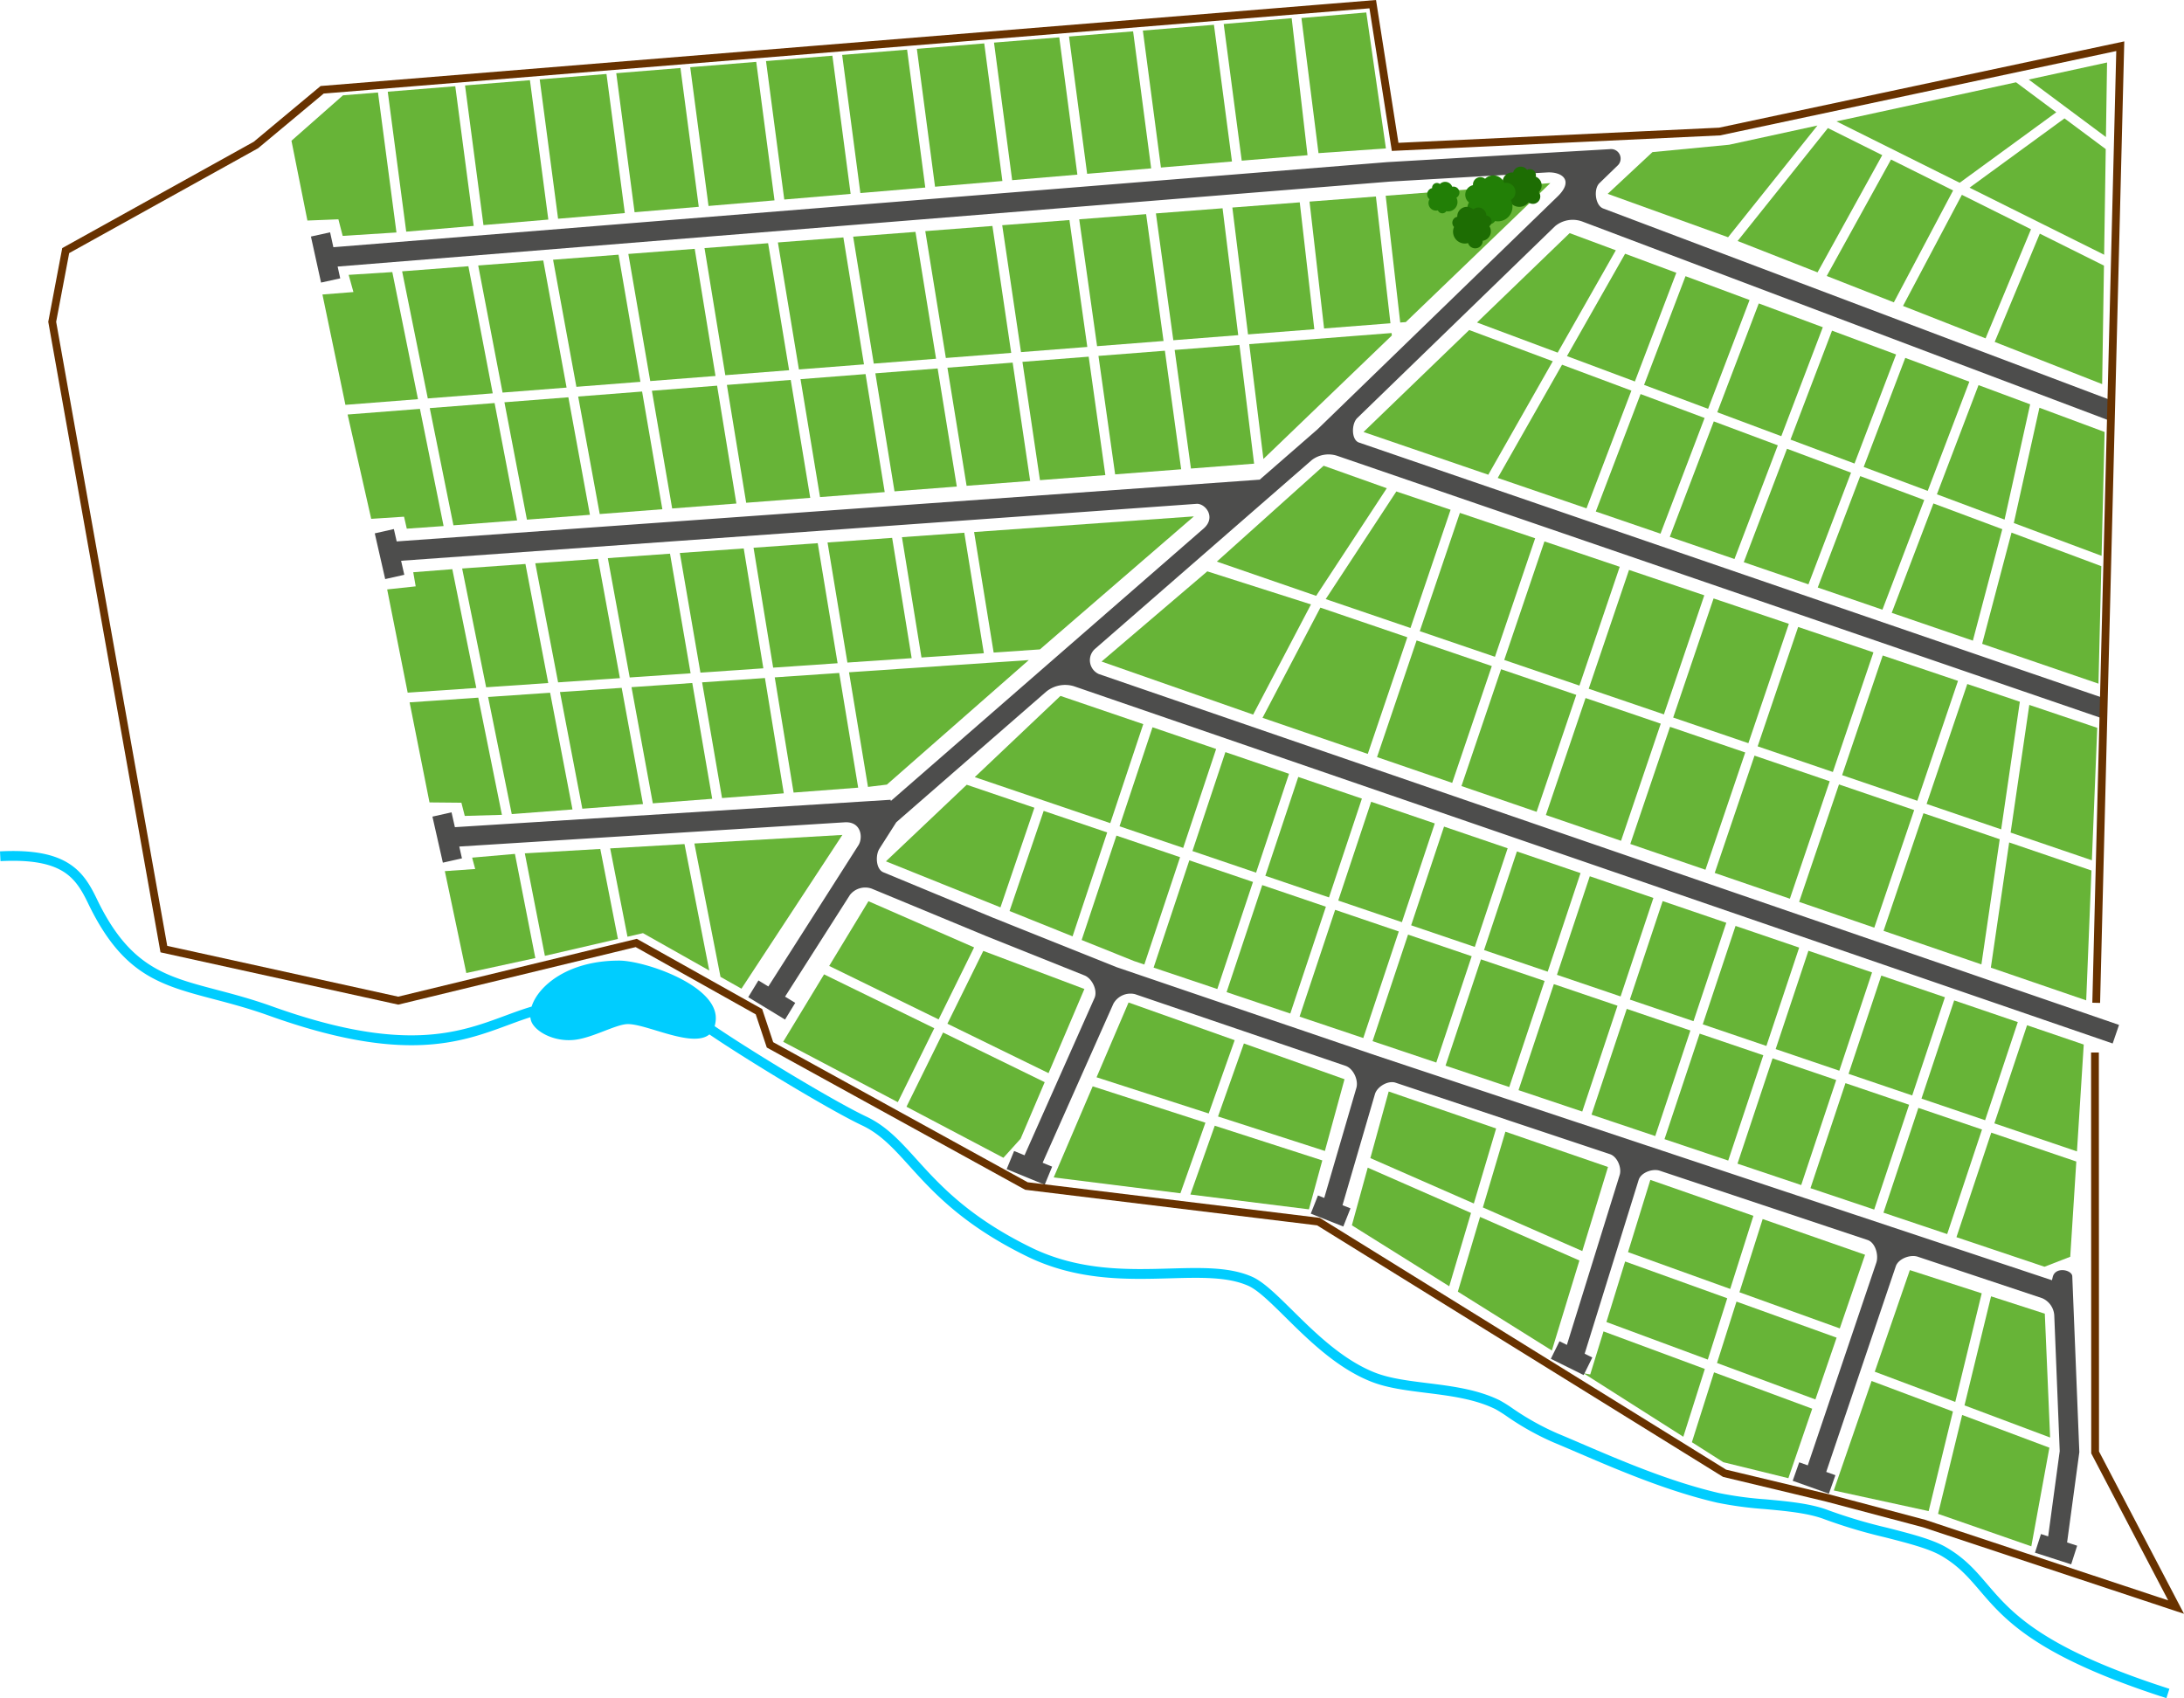 <svg id="main" xmlns="http://www.w3.org/2000/svg" viewBox="0 0 562.033 437.072">
  <title>plan_2</title>
  <polygon points="356.653 38.2 351.602 3.208 334.914 4.636 339.307 39.418 356.653 38.2 356.653 38.2" fill="#67b437" fill-rule="evenodd" class="area" id="id513"></polygon>
  <polygon points="332.4 4.682 314.909 6.179 319.549 41.353 336.479 39.948 332.4 4.682 332.4 4.682" fill="#67b437" fill-rule="evenodd" class="area" id="id512"></polygon>
  <polygon points="312.396 6.383 294.105 7.864 298.755 43.12 317.037 41.566 312.396 6.383 312.396 6.383" fill="#67b437" fill-rule="evenodd" class="area" id="id511"></polygon>
  <polygon points="291.592 8.068 275.104 9.403 279.764 44.733 296.244 43.333 291.592 8.068 291.592 8.068" fill="#67b437" fill-rule="evenodd" class="area" id="id510"></polygon>
  <polygon points="272.591 9.607 255.799 10.967 260.47 46.373 277.253 44.947 272.591 9.607 272.591 9.607" fill="#67b437" fill-rule="evenodd" class="area" id="id509"></polygon>
  <polygon points="253.286 11.17 235.943 12.575 240.624 48.059 257.958 46.586 253.286 11.17 253.286 11.17" fill="#67b437" fill-rule="evenodd" class="area" id="id508"></polygon>
  <polygon points="233.43 12.778 216.722 14.132 221.412 49.691 238.113 48.272 233.43 12.778 233.43 12.778" fill="#67b437" fill-rule="evenodd" class="area" id="id507"></polygon>
  <polygon points="214.209 14.335 197.125 15.718 201.826 51.355 218.9 49.905 214.209 14.335 214.209 14.335" fill="#67b437" fill-rule="evenodd" class="area" id="id506"></polygon>
  <polygon points="194.612 15.922 177.619 17.298 182.331 53.012 199.314 51.569 194.612 15.922 194.612 15.922" fill="#67b437" fill-rule="evenodd" class="area" id="id505"></polygon>
  <polygon points="175.106 17.502 158.586 18.84 163.307 54.628 179.819 53.225 175.106 17.502 175.106 17.502" fill="#67b437" fill-rule="evenodd" class="area" id="id504"></polygon>
  <polygon points="156.073 19.043 138.886 20.435 143.618 56.301 160.795 54.842 156.073 19.043 156.073 19.043" fill="#67b437" fill-rule="evenodd" class="area" id="id503"></polygon>
  <polygon points="136.374 20.639 119.673 21.991 124.414 57.933 141.106 56.515 136.374 20.639 136.374 20.639" fill="#67b437" fill-rule="evenodd" class="area" id="id502"></polygon>
  <polygon points="117.16 22.195 99.785 23.602 104.537 59.622 121.903 58.146 117.16 22.195 117.16 22.195" fill="#67b437" fill-rule="evenodd" class="area" id="id501"></polygon>
  <polygon points="97.272 23.805 88.266 24.535 75.004 36.225 79.109 56.763 87.082 56.447 88.187 60.712 102.025 59.835 97.272 23.805 97.272 23.805" fill="#67b437" fill-rule="evenodd" class="area" id="id500"></polygon>
  <polygon points="82.977 75.799 90.95 75.167 89.726 70.744 100.957 70.029 107.564 102.743 88.892 104.201 82.977 75.799 82.977 75.799" fill="#67b437" fill-rule="evenodd" class="area" id="id514"></polygon>
  <polygon points="103.484 69.835 120.532 68.525 126.801 101.242 110.09 102.546 103.484 69.835 103.484 69.835" fill="#67b437" fill-rule="evenodd" class="area" id="id515"></polygon>
  <polygon points="123.062 68.33 139.804 67.044 145.806 99.758 129.331 101.044 123.062 68.33 123.062 68.33" fill="#67b437" fill-rule="evenodd" class="area" id="id516"></polygon>
  <polygon points="142.328 66.849 159.174 65.555 164.806 98.275 148.33 99.561 142.328 66.849 142.328 66.849" fill="#67b437" fill-rule="evenodd" class="area" id="id517"></polygon>
  <polygon points="161.7 65.361 178.777 64.048 184.129 96.766 167.332 98.077 161.7 65.361 161.7 65.361" fill="#67b437" fill-rule="evenodd" class="area" id="id518"></polygon>
  <polygon points="181.298 63.854 197.665 62.597 203.072 95.287 186.65 96.569 181.298 63.854 181.298 63.854" fill="#67b437" fill-rule="evenodd" class="area" id="id519"></polygon>
  <polygon points="200.186 62.403 217.034 61.108 222.337 93.783 205.593 95.09 200.186 62.403 200.186 62.403" fill="#67b437" fill-rule="evenodd" class="area" id="id520"></polygon>
  <polygon points="219.555 60.914 235.59 59.682 240.887 92.335 224.858 93.586 219.555 60.914 219.555 60.914" fill="#67b437" fill-rule="evenodd" class="area" id="id521"></polygon>
  <polygon points="238.111 59.488 255.39 58.16 260.225 90.825 243.408 92.138 238.111 59.488 238.111 59.488" fill="#67b437" fill-rule="evenodd" class="area" id="id522"></polygon>
  <polygon points="257.912 57.966 275.21 56.637 279.808 89.296 262.747 90.628 257.912 57.966 257.912 57.966" fill="#67b437" fill-rule="evenodd" class="area" id="id523"></polygon>
  <polygon points="277.729 56.443 294.946 55.12 299.428 87.765 282.326 89.1 277.729 56.443 277.729 56.443" fill="#67b437" fill-rule="evenodd" class="area" id="id524"></polygon>
  <polygon points="297.463 54.927 314.616 53.608 318.648 86.264 301.945 87.569 297.463 54.927 297.463 54.927" fill="#67b437" fill-rule="evenodd" class="area" id="id525"></polygon>
  <polygon points="317.136 53.414 334.478 52.082 338.226 84.736 321.168 86.068 317.136 53.414 317.136 53.414" fill="#67b437" fill-rule="evenodd" class="area" id="id526"></polygon>
  <polygon points="336.995 51.888 354.077 50.576 357.82 83.206 340.742 84.539 336.995 51.888 336.995 51.888" fill="#67b437" fill-rule="evenodd" class="area" id="id527"></polygon>
  <polygon points="356.594 50.382 398.964 47.126 361.698 82.964 361.694 82.904 360.336 83.01 356.594 50.382 356.594 50.382" fill="#67b437" fill-rule="evenodd" class="area" id="id528"></polygon>
  <polygon points="358.18 86.347 325.127 118.133 321.478 88.576 358.108 85.716 358.18 86.347 358.18 86.347" fill="#67b437" fill-rule="evenodd" class="area" id="id541"></polygon>
  <polygon points="322.733 119.339 306.478 120.591 302.288 90.074 318.958 88.773 322.733 119.339 322.733 119.339" fill="#67b437" fill-rule="evenodd" class="area" id="id540"></polygon>
  <polygon points="303.962 120.784 286.971 122.093 282.679 91.605 299.773 90.27 303.962 120.784 303.962 120.784" fill="#67b437" fill-rule="evenodd" class="area" id="id539"></polygon>
  <polygon points="284.453 122.287 267.625 123.583 263.117 93.132 280.161 91.801 284.453 122.287 284.453 122.287" fill="#67b437" fill-rule="evenodd" class="area" id="id538"></polygon>
  <polygon points="265.103 123.777 248.745 125.036 243.813 94.639 260.596 93.329 265.103 123.777 265.103 123.777" fill="#67b437" fill-rule="evenodd" class="area" id="id537"></polygon>
  <polygon points="246.224 125.23 230.194 126.465 225.264 96.087 241.293 94.836 246.224 125.23 246.224 125.23" fill="#67b437" fill-rule="evenodd" class="area" id="id536"></polygon>
  <polygon points="227.673 126.659 211.028 127.941 206.007 97.591 222.743 96.284 227.673 126.659 227.673 126.659" fill="#67b437" fill-rule="evenodd" class="area" id="id535"></polygon>
  <polygon points="208.506 128.135 192.022 129.404 187.059 99.07 203.486 97.787 208.506 128.135 208.506 128.135" fill="#67b437" fill-rule="evenodd" class="area" id="id534"></polygon>
  <polygon points="189.501 129.598 172.977 130.87 167.762 100.576 184.538 99.267 189.501 129.598 189.501 129.598" fill="#67b437" fill-rule="evenodd" class="area" id="id533"></polygon>
  <polygon points="170.451 131.065 154.337 132.306 148.788 102.058 165.237 100.773 170.451 131.065 170.451 131.065" fill="#67b437" fill-rule="evenodd" class="area" id="id532"></polygon>
  <polygon points="151.813 132.5 135.598 133.749 129.809 103.539 146.264 102.255 151.813 132.5 151.813 132.5" fill="#67b437" fill-rule="evenodd" class="area" id="id531"></polygon>
  <polygon points="133.068 133.943 116.685 135.205 110.593 105.039 127.279 103.737 133.068 133.943 133.068 133.943" fill="#67b437" fill-rule="evenodd" class="area" id="id530"></polygon>
  <polygon points="114.158 135.399 104.684 136.068 103.974 132.988 95.528 133.54 89.455 106.69 108.067 105.237 114.158 135.399 114.158 135.399" fill="#67b437" fill-rule="evenodd" class="area" id="id529"></polygon>
  <polygon points="110.528 206.527 118.737 206.606 119.605 210.002 129.167 209.726 123.076 179.564 105.41 180.773 110.528 206.527 110.528 206.527" fill="#67b437" fill-rule="evenodd" class="area" id="id551"></polygon>
  <polygon points="131.695 209.533 147.324 208.34 141.567 178.298 125.608 179.39 131.695 209.533 131.695 209.533" fill="#67b437" fill-rule="evenodd" class="area" id="id552"></polygon>
  <polygon points="149.855 208.147 165.473 206.954 159.984 177.038 144.102 178.125 149.855 208.147 149.855 208.147" fill="#67b437" fill-rule="evenodd" class="area" id="id553"></polygon>
  <polygon points="167.997 206.762 183.281 205.595 178.151 175.794 162.512 176.865 167.997 206.762 167.997 206.762" fill="#67b437" fill-rule="evenodd" class="area" id="id554"></polygon>
  <polygon points="185.808 205.403 201.703 204.189 196.849 174.515 180.681 175.621 185.808 205.403 185.808 205.403" fill="#67b437" fill-rule="evenodd" class="area" id="id555"></polygon>
  <polygon points="204.225 203.996 220.845 202.728 215.962 173.207 199.373 174.342 204.225 203.996 204.225 203.996" fill="#67b437" fill-rule="evenodd" class="area" id="id556"></polygon>
  <polygon points="223.367 202.535 228.223 201.945 264.747 169.89 218.487 173.034 223.367 202.535 223.367 202.535" fill="#67b437" fill-rule="evenodd" class="area" id="id557"></polygon>
  <polygon points="267.612 167.143 307.24 132.908 250.676 136.937 255.708 167.957 267.612 167.143 267.612 167.143" fill="#67b437" fill-rule="evenodd" class="area" id="id550"></polygon>
  <polygon points="248.152 137.117 232.109 138.259 237.135 169.228 253.184 168.13 248.152 137.117 248.152 137.117" fill="#67b437" fill-rule="evenodd" class="area" id="id549"></polygon>
  <polygon points="229.585 138.439 212.96 139.623 218.073 170.533 234.611 169.401 229.585 138.439 229.585 138.439" fill="#67b437" fill-rule="evenodd" class="area" id="id548"></polygon>
  <polygon points="210.436 139.802 193.916 140.979 198.964 171.841 215.548 170.706 210.436 139.802 210.436 139.802" fill="#67b437" fill-rule="evenodd" class="area" id="id547"></polygon>
  <polygon points="191.392 141.159 174.95 142.33 180.251 173.122 196.44 172.013 191.392 141.159 191.392 141.159" fill="#67b437" fill-rule="evenodd" class="area" id="id546"></polygon>
  <polygon points="172.421 142.51 156.418 143.65 162.054 174.367 177.721 173.295 172.421 142.51 172.421 142.51" fill="#67b437" fill-rule="evenodd" class="area" id="id545"></polygon>
  <polygon points="153.892 143.829 137.75 144.979 143.623 175.628 159.526 174.54 153.892 143.829 153.892 143.829" fill="#67b437" fill-rule="evenodd" class="area" id="id544"></polygon>
  <polygon points="135.217 145.16 118.93 146.32 125.104 176.896 141.089 175.802 135.217 145.16 135.217 145.16" fill="#67b437" fill-rule="evenodd" class="area" id="id543"></polygon>
  <polygon points="116.399 146.5 106.344 147.284 106.975 150.918 99.634 151.707 104.914 178.277 122.573 177.069 116.399 146.5 116.399 146.5" fill="#67b437" fill-rule="evenodd" class="area" id="id542"></polygon>
  <polygon points="114.474 224.218 122.289 223.665 121.499 220.743 132.514 219.781 137.764 246.587 120 250.443 114.474 224.218 114.474 224.218" fill="#67b437" fill-rule="evenodd" class="area" id="id558"></polygon>
  <polygon points="135.057 219.634 154.481 218.508 159.017 241.667 140.224 246.017 135.057 219.634 135.057 219.634" fill="#67b437" fill-rule="evenodd" class="area" id="id559"></polygon>
  <polygon points="157.024 218.36 176.149 217.252 182.523 249.797 165.468 240.174 161.477 241.098 157.024 218.36 157.024 218.36" fill="#67b437" fill-rule="evenodd" class="area" id="id560"></polygon>
  <polygon points="178.691 217.105 216.777 214.897 190.807 254.471 185.414 251.429 178.691 217.105 178.691 217.105" fill="#67b437" fill-rule="evenodd" class="area" id="id561"></polygon>
  <polygon points="413.723 49.891 444.709 61.066 467.7 32.307 444.982 37.253 425.248 39.148 413.723 49.891 413.723 49.891" fill="#67b437" fill-rule="evenodd" class="area" id="id565"></polygon>
  <polygon points="447.158 62.028 467.725 70.103 484.38 39.933 470.394 32.964 447.158 62.028 447.158 62.028" fill="#67b437" fill-rule="evenodd" class="area" id="id566"></polygon>
  <polygon points="470.092 71.033 487.364 77.815 502.616 49.02 486.639 41.059 470.092 71.033 470.092 71.033" fill="#67b437" fill-rule="evenodd" class="area" id="id567"></polygon>
  <polygon points="489.726 78.743 510.971 87.085 522.661 59.009 504.873 50.145 489.726 78.743 489.726 78.743" fill="#67b437" fill-rule="evenodd" class="area" id="id568"></polygon>
  <polygon points="513.318 88.006 540.97 98.864 541.436 68.365 524.923 60.136 513.318 88.006 513.318 88.006" fill="#67b437" fill-rule="evenodd" class="area" id="id569"></polygon>
  <polygon points="541.479 65.564 541.894 38.379 531.278 30.471 506.844 48.306 541.479 65.564 541.479 65.564" fill="#67b437" fill-rule="evenodd" class="area" id="id564"></polygon>
  <polygon points="541.941 35.273 542.234 16.083 522.073 20.472 541.941 35.273 541.941 35.273" fill="#67b437" fill-rule="evenodd" class="area" id="id562"></polygon>
  <polygon points="518.809 21.182 472.599 31.241 504.309 47.042 529.167 28.898 518.809 21.182 518.809 21.182" fill="#67b437" fill-rule="evenodd" class="area" id="id563"></polygon>
  <polygon points="403.935 60.002 415.819 64.42 400.852 90.762 380.094 83.006 403.935 60.002 403.935 60.002" fill="#67b437" fill-rule="evenodd" class="area" id="id570"></polygon>
  <polygon points="418.21 65.309 431.385 70.208 420.722 98.186 403.242 91.655 418.21 65.309 418.21 65.309" fill="#67b437" fill-rule="evenodd" class="area" id="id571"></polygon>
  <polygon points="433.751 71.087 450.237 77.217 439.561 105.225 423.086 99.069 433.751 71.087 433.751 71.087" fill="#67b437" fill-rule="evenodd" class="area" id="id572"></polygon>
  <polygon points="452.603 78.097 469.088 84.226 458.401 112.264 441.926 106.109 452.603 78.097 452.603 78.097" fill="#67b437" fill-rule="evenodd" class="area" id="id573"></polygon>
  <polygon points="471.454 85.105 487.94 91.235 477.242 119.304 460.766 113.148 471.454 85.105 471.454 85.105" fill="#67b437" fill-rule="evenodd" class="area" id="id574"></polygon>
  <polygon points="490.305 92.115 506.791 98.244 496.081 126.342 479.606 120.187 490.305 92.115 490.305 92.115" fill="#67b437" fill-rule="evenodd" class="area" id="id575"></polygon>
  <polygon points="509.156 99.124 522.445 104.064 515.856 133.731 498.445 127.226 509.156 99.124 509.156 99.124" fill="#67b437" fill-rule="evenodd" class="area" id="id576"></polygon>
  <polygon points="524.826 104.949 541.602 111.187 540.825 143.06 518.236 134.621 524.826 104.949 524.826 104.949" fill="#67b437" fill-rule="evenodd" class="area" id="id577"></polygon>
  <polygon points="540.76 145.725 540.024 175.959 510.09 165.708 517.645 137.088 540.76 145.725 540.76 145.725" fill="#67b437" fill-rule="evenodd" class="area" id="id585"></polygon>
  <polygon points="507.699 164.889 486.816 157.737 497.549 129.579 515.272 136.201 507.699 164.889 507.699 164.889" fill="#67b437" fill-rule="evenodd" class="area" id="id584"></polygon>
  <polygon points="484.427 156.919 467.779 151.217 478.709 122.54 495.184 128.696 484.427 156.919 484.427 156.919" fill="#67b437" fill-rule="evenodd" class="area" id="id583"></polygon>
  <polygon points="465.389 150.399 448.741 144.697 459.869 115.501 476.344 121.657 465.389 150.399 465.389 150.399" fill="#67b437" fill-rule="evenodd" class="area" id="id582"></polygon>
  <polygon points="446.351 143.879 429.703 138.178 441.029 108.462 457.504 114.618 446.351 143.879 446.351 143.879" fill="#67b437" fill-rule="evenodd" class="area" id="id581"></polygon>
  <polygon points="427.314 137.359 410.665 131.658 422.189 101.423 438.665 107.579 427.314 137.359 427.314 137.359" fill="#67b437" fill-rule="evenodd" class="area" id="id580"></polygon>
  <polygon points="408.276 130.84 385.425 123.014 401.982 93.873 419.825 100.539 408.276 130.84 408.276 130.84" fill="#67b437" fill-rule="evenodd" class="area" id="id579"></polygon>
  <polygon points="383 122.184 350.889 111.187 378.086 84.945 399.592 92.98 383 122.184 383 122.184" fill="#67b437" fill-rule="evenodd" class="area" id="id578"></polygon>
  <polygon points="340.627 119.875 356.875 125.662 338.703 153.359 313.146 144.545 340.627 119.875 340.627 119.875" fill="#67b437" fill-rule="evenodd" class="area" id="id586"></polygon>
  <polygon points="359.338 126.493 373.298 131.202 362.976 161.635 341.161 154.197 359.338 126.493 359.338 126.493" fill="#67b437" fill-rule="evenodd" class="area" id="id587"></polygon>
  <polygon points="375.687 132.008 395.06 138.543 384.715 169.047 365.363 162.449 375.687 132.008 375.687 132.008" fill="#67b437" fill-rule="evenodd" class="area" id="id588"></polygon>
  <polygon points="397.45 139.348 416.823 145.883 406.454 176.459 387.102 169.861 397.45 139.348 397.45 139.348" fill="#67b437" fill-rule="evenodd" class="area" id="id589"></polygon>
  <polygon points="419.213 146.689 438.586 153.224 428.192 183.871 408.84 177.273 419.213 146.689 419.213 146.689" fill="#67b437" fill-rule="evenodd" class="area" id="id590"></polygon>
  <polygon points="440.975 154.03 460.349 160.564 449.931 191.283 430.579 184.685 440.975 154.03 440.975 154.03" fill="#67b437" fill-rule="evenodd" class="area" id="id591"></polygon>
  <polygon points="462.738 161.37 482.112 167.905 471.67 198.695 452.318 192.097 462.738 161.37 462.738 161.37" fill="#67b437" fill-rule="evenodd" class="area" id="id592"></polygon>
  <polygon points="484.501 168.711 503.874 175.246 493.408 206.107 474.056 199.509 484.501 168.711 484.501 168.711" fill="#67b437" fill-rule="evenodd" class="area" id="id593"></polygon>
  <polygon points="506.264 176.052 519.792 180.615 514.985 213.464 495.795 206.92 506.264 176.052 506.264 176.052" fill="#67b437" fill-rule="evenodd" class="area" id="id594"></polygon>
  <polygon points="522.223 181.434 539.708 187.332 538.327 221.422 517.414 214.292 522.223 181.434 522.223 181.434" fill="#67b437" fill-rule="evenodd" class="area" id="id595"></polygon>
  <polygon points="538.22 224.051 536.866 257.475 512.326 249.056 517.042 216.83 538.22 224.051 538.22 224.051" fill="#67b437" fill-rule="evenodd" class="area" id="id605"></polygon>
  <polygon points="509.898 248.223 484.717 239.584 494.984 209.31 514.613 216.002 509.898 248.223 509.898 248.223" fill="#67b437" fill-rule="evenodd" class="area" id="id604"></polygon>
  <polygon points="482.332 238.765 462.993 232.13 473.246 201.898 492.598 208.496 482.332 238.765 482.332 238.765" fill="#67b437" fill-rule="evenodd" class="area" id="id603"></polygon>
  <polygon points="460.608 231.312 441.268 224.677 451.507 194.486 470.86 201.084 460.608 231.312 460.608 231.312" fill="#67b437" fill-rule="evenodd" class="area" id="id602"></polygon>
  <polygon points="438.883 223.859 419.544 217.224 429.769 187.074 449.12 193.672 438.883 223.859 438.883 223.859" fill="#67b437" fill-rule="evenodd" class="area" id="id601"></polygon>
  <polygon points="417.159 216.406 397.819 209.77 408.03 179.662 427.382 186.26 417.159 216.406 417.159 216.406" fill="#67b437" fill-rule="evenodd" class="area" id="id600"></polygon>
  <polygon points="395.434 208.952 376.094 202.317 386.291 172.25 405.644 178.848 395.434 208.952 395.434 208.952" fill="#67b437" fill-rule="evenodd" class="area" id="id599"></polygon>
  <polygon points="373.709 201.499 354.37 194.863 364.553 164.838 383.905 171.436 373.709 201.499 373.709 201.499" fill="#67b437" fill-rule="evenodd" class="area" id="id598"></polygon>
  <polygon points="351.985 194.045 324.899 184.753 339.785 156.393 362.166 164.024 351.985 194.045 351.985 194.045" fill="#67b437" fill-rule="evenodd" class="area" id="id597"></polygon>
  <polygon points="322.486 183.925 283.476 170.271 310.687 147.057 337.369 155.57 322.486 183.925 322.486 183.925" fill="#67b437" fill-rule="evenodd" class="area" id="id596"></polygon>
  <polygon points="272.899 179.117 294.209 186.379 285.721 211.863 250.848 200.019 272.899 179.117 272.899 179.117" fill="#67b437" fill-rule="evenodd" class="area" id="id606"></polygon>
  <polygon points="296.59 187.19 312.964 192.769 304.481 218.235 288.102 212.672 296.59 187.19 296.59 187.19" fill="#67b437" fill-rule="evenodd" class="area" id="id607"></polygon>
  <polygon points="315.345 193.581 331.719 199.16 323.243 224.607 306.863 219.044 315.345 193.581 315.345 193.581" fill="#67b437" fill-rule="evenodd" class="area" id="id608"></polygon>
  <polygon points="334.1 199.971 350.474 205.551 342.004 230.978 325.624 225.416 334.1 199.971 334.1 199.971" fill="#67b437" fill-rule="evenodd" class="area" id="id609"></polygon>
  <polygon points="352.854 206.362 369.228 211.942 360.764 237.35 344.385 231.787 352.854 206.362 352.854 206.362" fill="#67b437" fill-rule="evenodd" class="area" id="id610"></polygon>
  <polygon points="371.609 212.753 387.982 218.332 379.525 243.722 363.146 238.159 371.609 212.753 371.609 212.753" fill="#67b437" fill-rule="evenodd" class="area" id="id611"></polygon>
  <polygon points="390.363 219.144 406.737 224.723 398.286 250.093 381.907 244.53 390.363 219.144 390.363 219.144" fill="#67b437" fill-rule="evenodd" class="area" id="id612"></polygon>
  <polygon points="409.118 225.534 425.491 231.114 417.047 256.465 400.668 250.902 409.118 225.534 409.118 225.534" fill="#67b437" fill-rule="evenodd" class="area" id="id613"></polygon>
  <polygon points="427.873 231.925 444.246 237.504 435.808 262.836 419.429 257.274 427.873 231.925 427.873 231.925" fill="#67b437" fill-rule="evenodd" class="area" id="id614"></polygon>
  <polygon points="446.627 238.316 463 243.895 454.568 269.208 438.19 263.645 446.627 238.316 446.627 238.316" fill="#67b437" fill-rule="evenodd" class="area" id="id615"></polygon>
  <polygon points="465.381 244.706 481.755 250.286 473.33 275.58 456.95 270.017 465.381 244.706 465.381 244.706" fill="#67b437" fill-rule="evenodd" class="area" id="id616"></polygon>
  <polygon points="484.136 251.097 500.51 256.676 492.091 281.952 475.711 276.389 484.136 251.097 484.136 251.097" fill="#67b437" fill-rule="evenodd" class="area" id="id617"></polygon>
  <polygon points="502.891 257.488 519.264 263.067 510.851 288.323 494.472 282.761 502.891 257.488 502.891 257.488" fill="#67b437" fill-rule="evenodd" class="area" id="id618"></polygon>
  <polygon points="521.645 263.878 536.234 268.85 534.486 296.35 513.233 289.132 521.645 263.878 521.645 263.878" fill="#67b437" fill-rule="evenodd" class="area" id="id619"></polygon>
  <polygon points="534.32 298.958 532.761 323.471 526.13 326.038 503.474 318.43 512.435 291.526 534.32 298.958 534.32 298.958" fill="#67b437" fill-rule="evenodd" class="area" id="id634"></polygon>
  <polygon points="501.089 317.629 484.691 312.123 493.675 285.154 510.054 290.717 501.089 317.629 501.089 317.629" fill="#67b437" fill-rule="evenodd" class="area" id="id633"></polygon>
  <polygon points="482.307 311.322 465.909 305.816 474.914 278.783 491.293 284.345 482.307 311.322 482.307 311.322" fill="#67b437" fill-rule="evenodd" class="area" id="id632"></polygon>
  <polygon points="463.525 305.015 447.127 299.508 456.153 272.411 472.533 277.974 463.525 305.015 463.525 305.015" fill="#67b437" fill-rule="evenodd" class="area" id="id631"></polygon>
  <polygon points="444.742 298.708 428.345 293.201 437.392 266.039 453.771 271.602 444.742 298.708 444.742 298.708" fill="#67b437" fill-rule="evenodd" class="area" id="id630"></polygon>
  <polygon points="425.96 292.401 409.562 286.894 418.631 259.667 435.01 265.23 425.96 292.401 425.96 292.401" fill="#67b437" fill-rule="evenodd" class="area" id="id629"></polygon>
  <polygon points="407.178 286.093 390.78 280.587 399.87 253.296 416.25 258.858 407.178 286.093 407.178 286.093" fill="#67b437" fill-rule="evenodd" class="area" id="id628"></polygon>
  <polygon points="388.395 279.786 371.997 274.28 381.11 246.924 397.488 252.487 388.395 279.786 388.395 279.786" fill="#67b437" fill-rule="evenodd" class="area" id="id627"></polygon>
  <polygon points="369.613 273.479 353.215 267.973 362.349 240.552 378.728 246.115 369.613 273.479 369.613 273.479" fill="#67b437" fill-rule="evenodd" class="area" id="id626"></polygon>
  <polygon points="350.831 267.172 334.433 261.666 343.588 234.181 359.967 239.743 350.831 267.172 350.831 267.172" fill="#67b437" fill-rule="evenodd" class="area" id="id625"></polygon>
  <polygon points="332.048 260.865 315.65 255.358 324.827 227.809 341.206 233.372 332.048 260.865 332.048 260.865" fill="#67b437" fill-rule="evenodd" class="area" id="id624"></polygon>
  <polygon points="313.266 254.558 296.868 249.051 306.066 221.437 322.445 227 313.266 254.558 313.266 254.558" fill="#67b437" fill-rule="evenodd" class="area" id="id623"></polygon>
  <polygon points="294.483 248.251 291.844 247.364 278.353 241.941 287.305 215.066 303.684 220.629 294.483 248.251 294.483 248.251" fill="#67b437" fill-rule="evenodd" class="area" id="id622"></polygon>
  <polygon points="276.015 241.001 259.801 234.483 268.583 208.707 284.923 214.257 276.015 241.001 276.015 241.001" fill="#67b437" fill-rule="evenodd" class="area" id="id621"></polygon>
  <polygon points="257.459 233.541 227.984 221.692 248.778 201.981 266.195 207.896 257.459 233.541 257.459 233.541" fill="#67b437" fill-rule="evenodd" class="area" id="id620"></polygon>
  <polygon points="201.542 268.136 212.067 250.786 240.426 264.647 231.046 283.679 201.542 268.136 201.542 268.136" fill="#67b437" fill-rule="evenodd" class="area" id="id637"></polygon>
  <polygon points="213.382 248.617 223.487 231.959 250.679 243.844 241.543 262.381 213.382 248.617 213.382 248.617" fill="#67b437" fill-rule="evenodd" class="area" id="id635"></polygon>
  <polygon points="253.041 244.75 279.059 254.55 269.833 276.208 243.807 263.488 253.041 244.75 253.041 244.75" fill="#67b437" fill-rule="evenodd" class="area" id="id636"></polygon>
  <polygon points="268.842 278.535 262.64 293.097 258.219 297.995 233.276 284.855 242.69 265.753 268.842 278.535 268.842 278.535" fill="#67b437" fill-rule="evenodd" class="area" id="id638"></polygon>
  <polygon points="271.165 303.05 281.195 279.603 310.205 288.965 303.768 307.129 271.165 303.05 271.165 303.05" fill="#67b437" fill-rule="evenodd" class="area" id="id641"></polygon>
  <polygon points="282.19 277.276 290.426 258.026 317.73 267.729 311.047 286.589 282.19 277.276 282.19 277.276" fill="#67b437" fill-rule="evenodd" class="area" id="id639"></polygon>
  <polygon points="320.106 268.573 345.998 277.773 340.949 296.239 313.448 287.364 320.106 268.573 320.106 268.573" fill="#67b437" fill-rule="evenodd" class="area" id="id640"></polygon>
  <polygon points="340.284 298.672 336.841 311.266 306.33 307.449 312.606 289.74 340.284 298.672 340.284 298.672" fill="#67b437" fill-rule="evenodd" class="area" id="id642"></polygon>
  <polygon points="399.361 347.601 406.447 324.428 380.881 313.214 375.164 332.449 399.361 347.601 399.361 347.601" fill="#67b437" fill-rule="evenodd" class="area" id="id646"></polygon>
  <polygon points="407.189 322.001 413.806 300.365 387.401 291.274 381.604 310.779 407.189 322.001 407.189 322.001" fill="#67b437" fill-rule="evenodd" class="area" id="id644"></polygon>
  <polygon points="385.016 290.453 357.366 280.933 352.65 298.079 379.279 309.759 385.016 290.453 385.016 290.453" fill="#67b437" fill-rule="evenodd" class="area" id="id643"></polygon>
  <polygon points="351.974 300.535 347.893 315.373 372.948 331.061 378.555 312.194 351.974 300.535 351.974 300.535" fill="#67b437" fill-rule="evenodd" class="area" id="id645"></polygon>
  <polygon points="409.229 353.761 412.652 342.681 438.723 352.34 433.186 369.796 407.492 353.445 409.229 353.761 409.229 353.761" fill="#67b437" fill-rule="evenodd" class="area" id="id651"></polygon>
  <polygon points="413.398 340.265 418.212 324.685 444.492 334.151 439.487 349.931 413.398 340.265 413.398 340.265" fill="#67b437" fill-rule="evenodd" class="area" id="id649"></polygon>
  <polygon points="418.956 322.277 424.701 303.682 451.222 312.932 445.253 331.75 418.956 322.277 418.956 322.277" fill="#67b437" fill-rule="evenodd" class="area" id="id647"></polygon>
  <polygon points="453.607 313.764 479.957 322.955 473.453 341.908 447.631 332.606 453.607 313.764 453.607 313.764" fill="#67b437" fill-rule="evenodd" class="area" id="id648"></polygon>
  <polygon points="472.635 344.29 467.178 360.192 441.857 350.81 446.869 335.008 472.635 344.29 472.635 344.29" fill="#67b437" fill-rule="evenodd" class="area" id="id650"></polygon>
  <polygon points="466.359 362.58 460.223 380.46 443.488 376.352 435.39 371.199 441.093 353.219 466.359 362.58 466.359 362.58" fill="#67b437" fill-rule="evenodd" class="area" id="id652"></polygon>
  <polygon points="491.482 326.905 509.978 332.878 503.168 360.832 482.454 353.059 491.482 326.905 491.482 326.905" fill="#67b437" fill-rule="evenodd" class="area" id="id653"></polygon>
  <polygon points="512.381 333.654 526.214 338.121 527.58 369.992 505.543 361.723 512.381 333.654 512.381 333.654" fill="#67b437" fill-rule="evenodd" class="area" id="id654"></polygon>
  <polygon points="527.395 372.612 522.741 397.996 498.741 389.642 504.943 364.187 527.395 372.612 527.395 372.612" fill="#67b437" fill-rule="evenodd" class="area" id="id656"></polygon>
  <polygon points="496.323 388.931 471.905 383.62 481.632 355.44 502.568 363.296 496.323 388.931 496.323 388.931" fill="#67b437" fill-rule="evenodd" class="area" id="id655"></polygon>
  <path id="roads" d="M525.225,394.836l1.853,0.597,2.972-21.94-1.403-34.938a5.162,5.162,0,0,0-3.131-4.43l-31.982-10.663c-1.954-.652-5.01.511-5.67,2.464L469.965,378.849l2.361,0.841-1.678,4.759-9.315-3.318,1.678-4.759,2.202,0.785,17.632-52.14c0.67-1.981-.251-5.201-2.233-5.862l-53.486-17.833c-1.875-.625-4.849.484-5.435,2.373l-13.894,44.726,1.971,0.977-2.23,4.522-8.446-4.187,2.23-4.522,1.904,0.944,13.585-43.731c0.582-1.875-.628-4.736-2.489-5.357L359.13,278.666c-1.918-.639-4.737,1.004-5.304,2.945l-8.346,28.582,2.055,0.815-1.855,4.68-8.367-3.318,1.855-4.68,1.612,0.639,8.267-28.311c0.591-2.024-.781-5.005-2.775-5.685l-54.186-18.454a5.029,5.029,0,0,0-5.569,2.467l-18.204,40.922,2.446,1.007-1.914,4.66-9.788-4.028,1.914-4.66,2.683,1.104,18.01-40.487c0.86-1.935-.611-5.019-2.575-5.805l-25.339-10.142-0.02-.01-29.392-12.181a5.01,5.01,0,0,0-5.61,1.608L202.028,256.52l2.62,1.595-2.625,4.305-9.472-5.766,2.625-4.305,2.553,1.554,23.185-36.355c1.235-1.937.741-6.169-3.563-5.899l-99.159,6.236,0.689,3.042-4.914,1.106-2.684-11.848,4.914-1.106L117.063,212.9l112.157-7.053,0.02,0.318,80.484-70.119c3.366-2.932.398-6.525-1.8-6.368l-204.706,14.652,0.823,3.609-4.914,1.106-2.684-11.769,4.914-1.105,0.725,3.181,222.096-15.897,14.831-12.921,61.812-59.958c4.265-4.137,1.187-6.42-2.733-6.191L357.493,46.752l0,0.004L86.885,68.607l0.668,3.038-4.933,1.086L80.014,60.883l4.934-1.086L85.79,63.628,357.099,41.72h0.059l57.111-3.331a2.456,2.456,0,0,1,1.895,4.325L411.602,47.139c-1.575,1.528-1.091,5.744.963,6.519L542.97,102.91l-0.131,5.341L407.182,57.015a7.111,7.111,0,0,0-7.004,1.206l-50.904,49.379c-1.509,1.464-1.553,5.615.436,6.298l191.372,65.69-0.13,5.296L344.193,117.346a7.12,7.12,0,0,0-6.613,1.063l-55.698,48.525a3.897,3.897,0,0,0,.904,6.558l262.529,90.304-1.638,4.779L276.397,176.637a7.719,7.719,0,0,0-7.139,1.363l-38.604,33.632-4.329,6.787c-1.105,1.732-.907,5.302.992,6.088L255.623,236.238l0.001-.001L287.379,248.947l65.761,22.396-0.002.006,174.916,58.16,0.195-.818c0.663-2.783,4.965-1.875,5.032-.198L535.09,373.519l0.009,0.223-0.029.211-3.122,23.05,2.591,0.835-1.539,4.798-9.315-3.002,1.54-4.798h0Z" fill="#4d4d4c"></path>
  <path id="water" d="M159.331,247.242c-13.243,0-20.85,6.545-22.529,11.838-2.309.68-4.555,1.511-6.882,2.373-11.962,4.429-26.137,9.676-59.904-2.434-5.299-1.9-10.017-3.144-14.317-4.278-13.218-3.484-22.388-5.902-30.756-23.318-1.768-3.68-3.659-6.96-7.378-9.261C13.917,219.905,8.589,218.684,0,219.125l0.128,2.518c8.016-.411,12.883.663,16.114,2.662,3.161,1.955,4.84,4.893,6.431,8.204,8.876,18.473,18.506,21.011,32.384,24.67,4.273,1.126,8.961,2.363,14.11,4.209,34.638,12.423,49.272,7.006,61.621,2.434,1.935-.716,3.813-1.411,5.691-2.006a4.625,4.625,0,0,0,.2.941c0.875,2.66,5.906,5.603,11.506,4.84,4.458-.608,9.971-3.734,12.987-3.992,4.698-.402,16.925,6.32,21.385,2.638,4.221,2.88,10.831,7.064,17.598,11.166,8.415,5.1,17.08,10.077,21.711,12.263,4.752,2.244,8.087,5.93,12.106,10.373,6.113,6.757,13.755,15.205,30.196,23.269,13.006,6.379,25.835,6.017,36.924,5.704,7.856-.222,14.812-0.418,20.082,1.9h0.005c2.521,1.109,5.77,4.319,9.597,8.099,5.98,5.909,13.322,13.165,22.17,16.632,4.098,1.606,8.97,2.214,14.035,2.845,6.106,0.761,12.503,1.559,17.83,4.184a33.447,33.447,0,0,1,2.9,1.817,70.198,70.198,0,0,0,12.056,6.748c2.025,0.842,4.132,1.746,6.355,2.7,10.235,4.392,22.895,9.826,35.708,12.805a95.088,95.088,0,0,0,12.335,1.663c5.667,0.523,11.329,1.046,15.506,2.678a133.504,133.504,0,0,0,15.292,4.56c5.941,1.517,11.397,2.911,14.62,4.79,4.462,2.602,7.032,5.605,9.896,8.951,6.505,7.601,14.469,16.906,48.025,27.681l0.77-2.4c-32.874-10.556-40.583-19.563-46.88-26.921-3.011-3.518-5.713-6.675-10.548-9.494-3.536-2.062-9.15-3.496-15.262-5.057a132.048,132.048,0,0,1-14.996-4.461c-4.491-1.755-10.342-2.295-16.197-2.836a92.826,92.826,0,0,1-11.999-1.615c-12.591-2.927-25.139-8.313-35.284-12.667-2.271-.974-4.425-1.899-6.374-2.709a68.026,68.026,0,0,1-11.632-6.521,33.971,33.971,0,0,0-3.176-1.975c-5.722-2.821-12.331-3.645-18.639-4.431-4.908-.612-9.629-1.2-13.423-2.687-8.369-3.28-15.508-10.334-21.322-16.079-4.002-3.954-7.399-7.312-10.352-8.611l0.001-.002c-5.778-2.541-13.005-2.338-21.167-2.107-10.803.305-23.301,0.658-35.749-5.447-16.007-7.851-23.469-16.099-29.437-22.696-4.207-4.651-7.699-8.511-12.895-10.964-4.583-2.164-13.158-7.089-21.485-12.135-6.782-4.11-13.395-8.299-17.55-11.139a7.557,7.557,0,0,0,.291-1.748c0.505-8.762-18.352-15.128-24.868-15.128h0Z" fill="#00cdff" fill-rule="evenodd"></path>
  <polyline id="border" points="539.441 258.111 545.634 11.893 442.541 33.853 359.025 37.802 353.262 1.072 82.902 23.11 65.851 37.328 16.91 64.5 13.437 82.826 42.17 244.281 102.478 257.551 163.734 242.701 195.309 260.395 198.15 268.926 264.142 305.261 339.291 314.424 443.804 379.195 470.169 385.514 495.168 392.139 560 413.635 539.16 373.824 539.12 270.899" fill="none" stroke="#683200" stroke-miterlimit="22.926" stroke-width="2"></polyline>
  <g id="trees">
    <path d="M395.201,45.468a2.418,2.418,0,0,1,.808,3.977,1.903,1.903,0,0,1-2.662,2.66,3,3,0,0,1-5.279-1.216,1.538,1.538,0,0,1-.851-2.571,2.418,2.418,0,0,1,2.176-3.904,2.025,2.025,0,0,1,3.593-.695,1.538,1.538,0,0,1,2.216,1.749h0Z" fill="#1d6d03" fill-rule="evenodd"></path>
    <path d="M370.541,47.363a1.936,1.936,0,0,1,3.175.701,1.527,1.527,0,0,1,1.082,2.818,2.407,2.407,0,0,1-2.607,3.476,1.232,1.232,0,0,1-2.16-.212,1.939,1.939,0,0,1-2.151-2.866,1.625,1.625,0,0,1,.66-2.86,1.232,1.232,0,0,1,2.002-1.056h0Z" fill="#227f06" fill-rule="evenodd"></path>
    <path d="M382.172,46.016a3.012,3.012,0,0,1,4.939,1.091,2.375,2.375,0,0,1,1.683,4.383,3.745,3.745,0,0,1-4.056,5.407,1.917,1.917,0,0,1-3.36-.33,3.016,3.016,0,0,1-3.346-4.458,2.528,2.528,0,0,1,1.027-4.45,1.917,1.917,0,0,1,3.114-1.643h0Z" fill="#227f06" fill-rule="evenodd"></path>
    <path d="M383.274,58.228a2.453,2.453,0,0,1-1.708,3.747,1.931,1.931,0,0,1-3.772.594,3.046,3.046,0,0,1-3.61-4.15,1.561,1.561,0,0,1,.835-2.619,2.452,2.452,0,0,1,3.727-2.199,2.469,2.469,0,0,1,.387.293,2.055,2.055,0,0,1,3.364,1.575,1.562,1.562,0,0,1,.777,2.759h0Z" fill="#1d6d03" fill-rule="evenodd"></path>
  </g>
</svg>